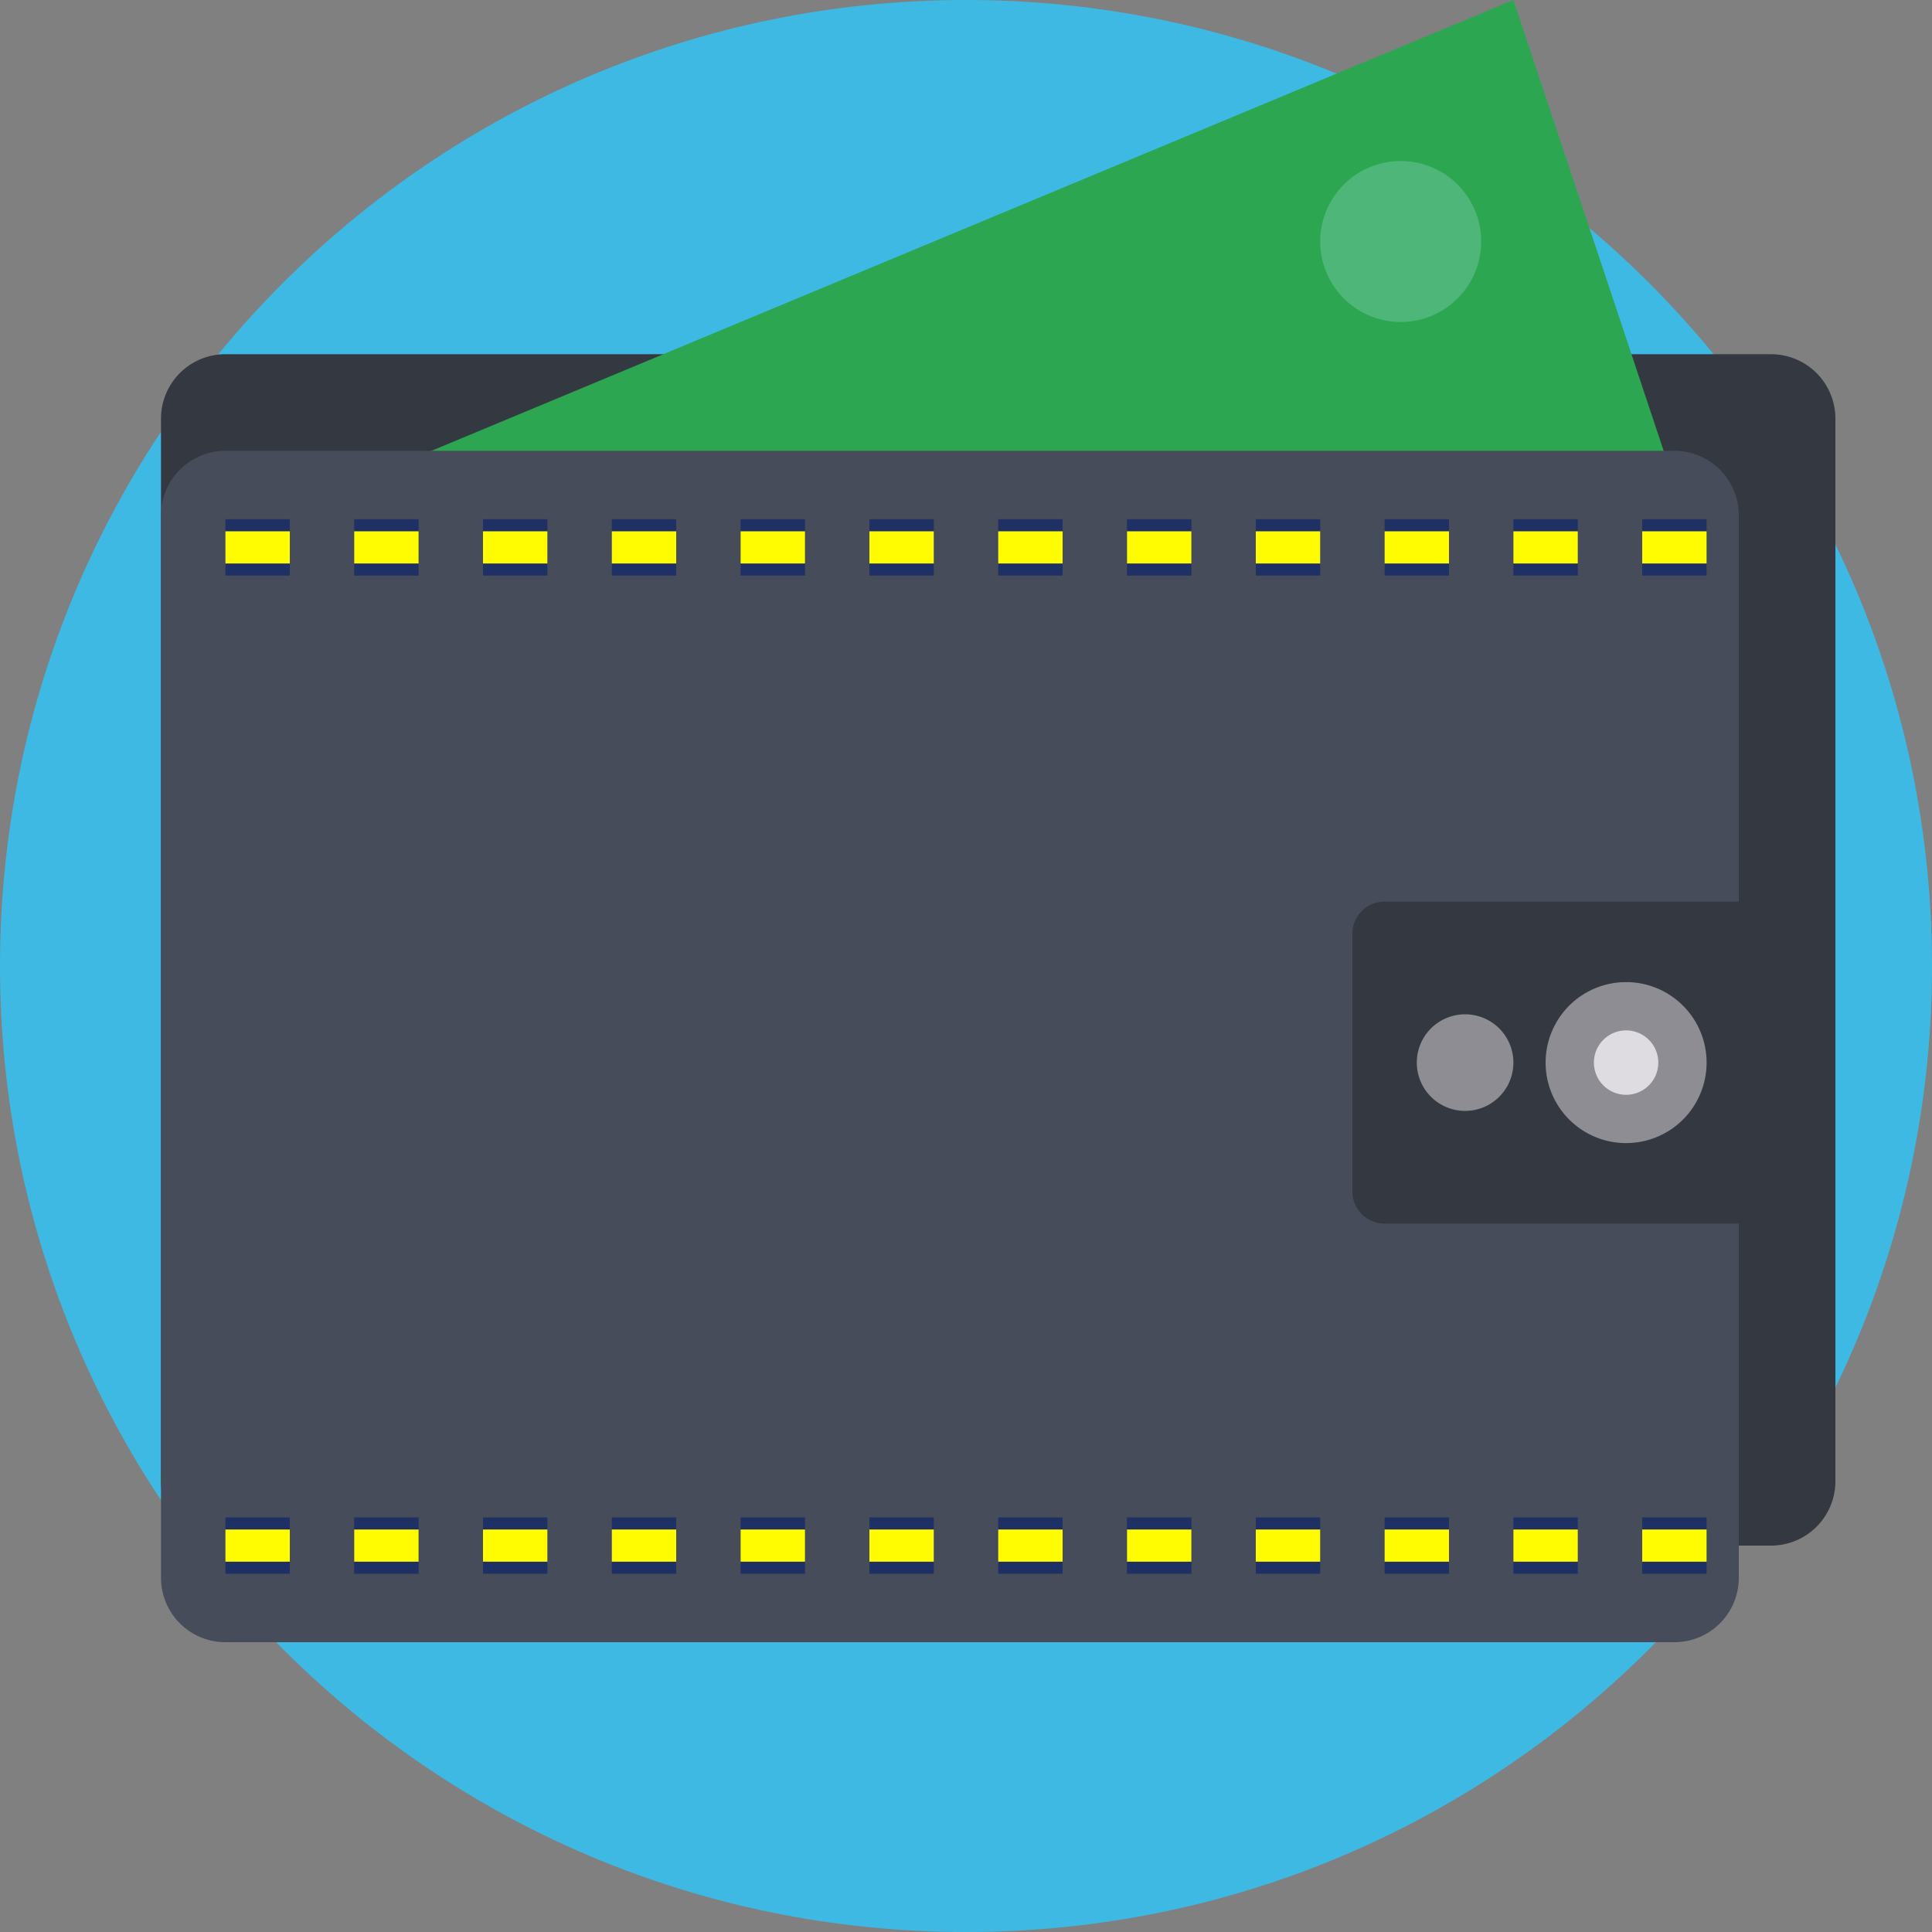 <svg width="60" height="60" viewBox="0 0 60 60" fill="none" xmlns="http://www.w3.org/2000/svg">
    <rect x="0" y="0" width="60" height="60" fill="#808080" stroke="none"/>
    <g clip-path="url(#zespozslna)">
        <path d="M30 60c16.569 0 30-13.431 30-30C60 13.431 46.569 0 30 0 13.431 0 0 13.431 0 30c0 16.569 13.431 30 30 30z" fill="#3DB9E3"/>
        <path d="M55 11H7a2 2 0 0 0-2 2v33a2 2 0 0 0 2 2h48a2 2 0 0 0 2-2V13a2 2 0 0 0-2-2z" fill="#343840"/>
        <path d="M11 15 47 0l5 15H11z" fill="#2CA651"/>
        <path d="M52 14H7a2 2 0 0 0-2 2v33a2 2 0 0 0 2 2h45a2 2 0 0 0 2-2V16a2 2 0 0 0-2-2z" fill="#464C59"/>
        <path d="M7 17h2" stroke="#1E3064" stroke-width="1.75" stroke-miterlimit="10"/>
        <path d="M7 17h2" stroke="#FFFB01" stroke-miterlimit="10"/>
        <path d="M11 17h2" stroke="#1E3064" stroke-width="1.75" stroke-miterlimit="10"/>
        <path d="M11 17h2" stroke="#FFFB01" stroke-miterlimit="10"/>
        <path d="M15 17h2" stroke="#1E3064" stroke-width="1.75" stroke-miterlimit="10"/>
        <path d="M15 17h2" stroke="#FFFB01" stroke-miterlimit="10"/>
        <path d="M19 17h2" stroke="#1E3064" stroke-width="1.75" stroke-miterlimit="10"/>
        <path d="M19 17h2" stroke="#FFFB01" stroke-miterlimit="10"/>
        <path d="M23 17h2" stroke="#1E3064" stroke-width="1.75" stroke-miterlimit="10"/>
        <path d="M23 17h2" stroke="#FFFB01" stroke-miterlimit="10"/>
        <path d="M27 17h2" stroke="#1E3064" stroke-width="1.75" stroke-miterlimit="10"/>
        <path d="M27 17h2" stroke="#FFFB01" stroke-miterlimit="10"/>
        <path d="M31 17h2" stroke="#1E3064" stroke-width="1.75" stroke-miterlimit="10"/>
        <path d="M31 17h2" stroke="#FFFB01" stroke-miterlimit="10"/>
        <path d="M35 17h2" stroke="#1E3064" stroke-width="1.75" stroke-miterlimit="10"/>
        <path d="M35 17h2" stroke="#FFFB01" stroke-miterlimit="10"/>
        <path d="M39 17h2" stroke="#1E3064" stroke-width="1.75" stroke-miterlimit="10"/>
        <path d="M39 17h2" stroke="#FFFB01" stroke-miterlimit="10"/>
        <path d="M43 17h2" stroke="#1E3064" stroke-width="1.75" stroke-miterlimit="10"/>
        <path d="M43 17h2" stroke="#FFFB01" stroke-miterlimit="10"/>
        <path d="M47 17h2" stroke="#1E3064" stroke-width="1.75" stroke-miterlimit="10"/>
        <path d="M47 17h2" stroke="#FFFB01" stroke-miterlimit="10"/>
        <path d="M51 17h2" stroke="#1E3064" stroke-width="1.75" stroke-miterlimit="10"/>
        <path d="M51 17h2" stroke="#FFFB01" stroke-miterlimit="10"/>
        <path d="M7 48h2" stroke="#1E3064" stroke-width="1.75" stroke-miterlimit="10"/>
        <path d="M7 48h2" stroke="#FFFB01" stroke-miterlimit="10"/>
        <path d="M11 48h2" stroke="#1E3064" stroke-width="1.75" stroke-miterlimit="10"/>
        <path d="M11 48h2" stroke="#FFFB01" stroke-miterlimit="10"/>
        <path d="M15 48h2" stroke="#1E3064" stroke-width="1.75" stroke-miterlimit="10"/>
        <path d="M15 48h2" stroke="#FFFB01" stroke-miterlimit="10"/>
        <path d="M19 48h2" stroke="#1E3064" stroke-width="1.75" stroke-miterlimit="10"/>
        <path d="M19 48h2" stroke="#FFFB01" stroke-miterlimit="10"/>
        <path d="M23 48h2" stroke="#1E3064" stroke-width="1.75" stroke-miterlimit="10"/>
        <path d="M23 48h2" stroke="#FFFB01" stroke-miterlimit="10"/>
        <path d="M27 48h2" stroke="#1E3064" stroke-width="1.75" stroke-miterlimit="10"/>
        <path d="M27 48h2" stroke="#FFFB01" stroke-miterlimit="10"/>
        <path d="M31 48h2" stroke="#1E3064" stroke-width="1.75" stroke-miterlimit="10"/>
        <path d="M31 48h2" stroke="#FFFB01" stroke-miterlimit="10"/>
        <path d="M35 48h2" stroke="#1E3064" stroke-width="1.75" stroke-miterlimit="10"/>
        <path d="M35 48h2" stroke="#FFFB01" stroke-miterlimit="10"/>
        <path d="M39 48h2" stroke="#1E3064" stroke-width="1.75" stroke-miterlimit="10"/>
        <path d="M39 48h2" stroke="#FFFB01" stroke-miterlimit="10"/>
        <path d="M43 48h2" stroke="#1E3064" stroke-width="1.75" stroke-miterlimit="10"/>
        <path d="M43 48h2" stroke="#FFFB01" stroke-miterlimit="10"/>
        <path d="M47 48h2" stroke="#1E3064" stroke-width="1.75" stroke-miterlimit="10"/>
        <path d="M47 48h2" stroke="#FFFB01" stroke-miterlimit="10"/>
        <path d="M51 48h2" stroke="#1E3064" stroke-width="1.75" stroke-miterlimit="10"/>
        <path d="M51 48h2" stroke="#FFFB01" stroke-miterlimit="10"/>
        <path d="M43.5 10a2.5 2.5 0 1 0 0-5 2.5 2.5 0 0 0 0 5z" fill="#4DB678"/>
        <path d="M43 28h11v10H43a1 1 0 0 1-1-1v-8a1 1 0 0 1 1-1z" fill="#343840"/>
        <path d="M45.5 34.5a1.5 1.5 0 1 0 0-3 1.5 1.5 0 0 0 0 3zM50.5 35.5a2.5 2.5 0 1 0 0-5 2.5 2.5 0 0 0 0 5z" fill="#8D8D93"/>
        <path d="M50.5 34a1 1 0 1 0 0-2 1 1 0 0 0 0 2z" fill="#DEDCE0"/>
    </g>
    <defs>
        <clipPath id="zespozslna">
            <path fill="#fff" d="M0 0h60v60H0z"/>
        </clipPath>
    </defs>
</svg>
